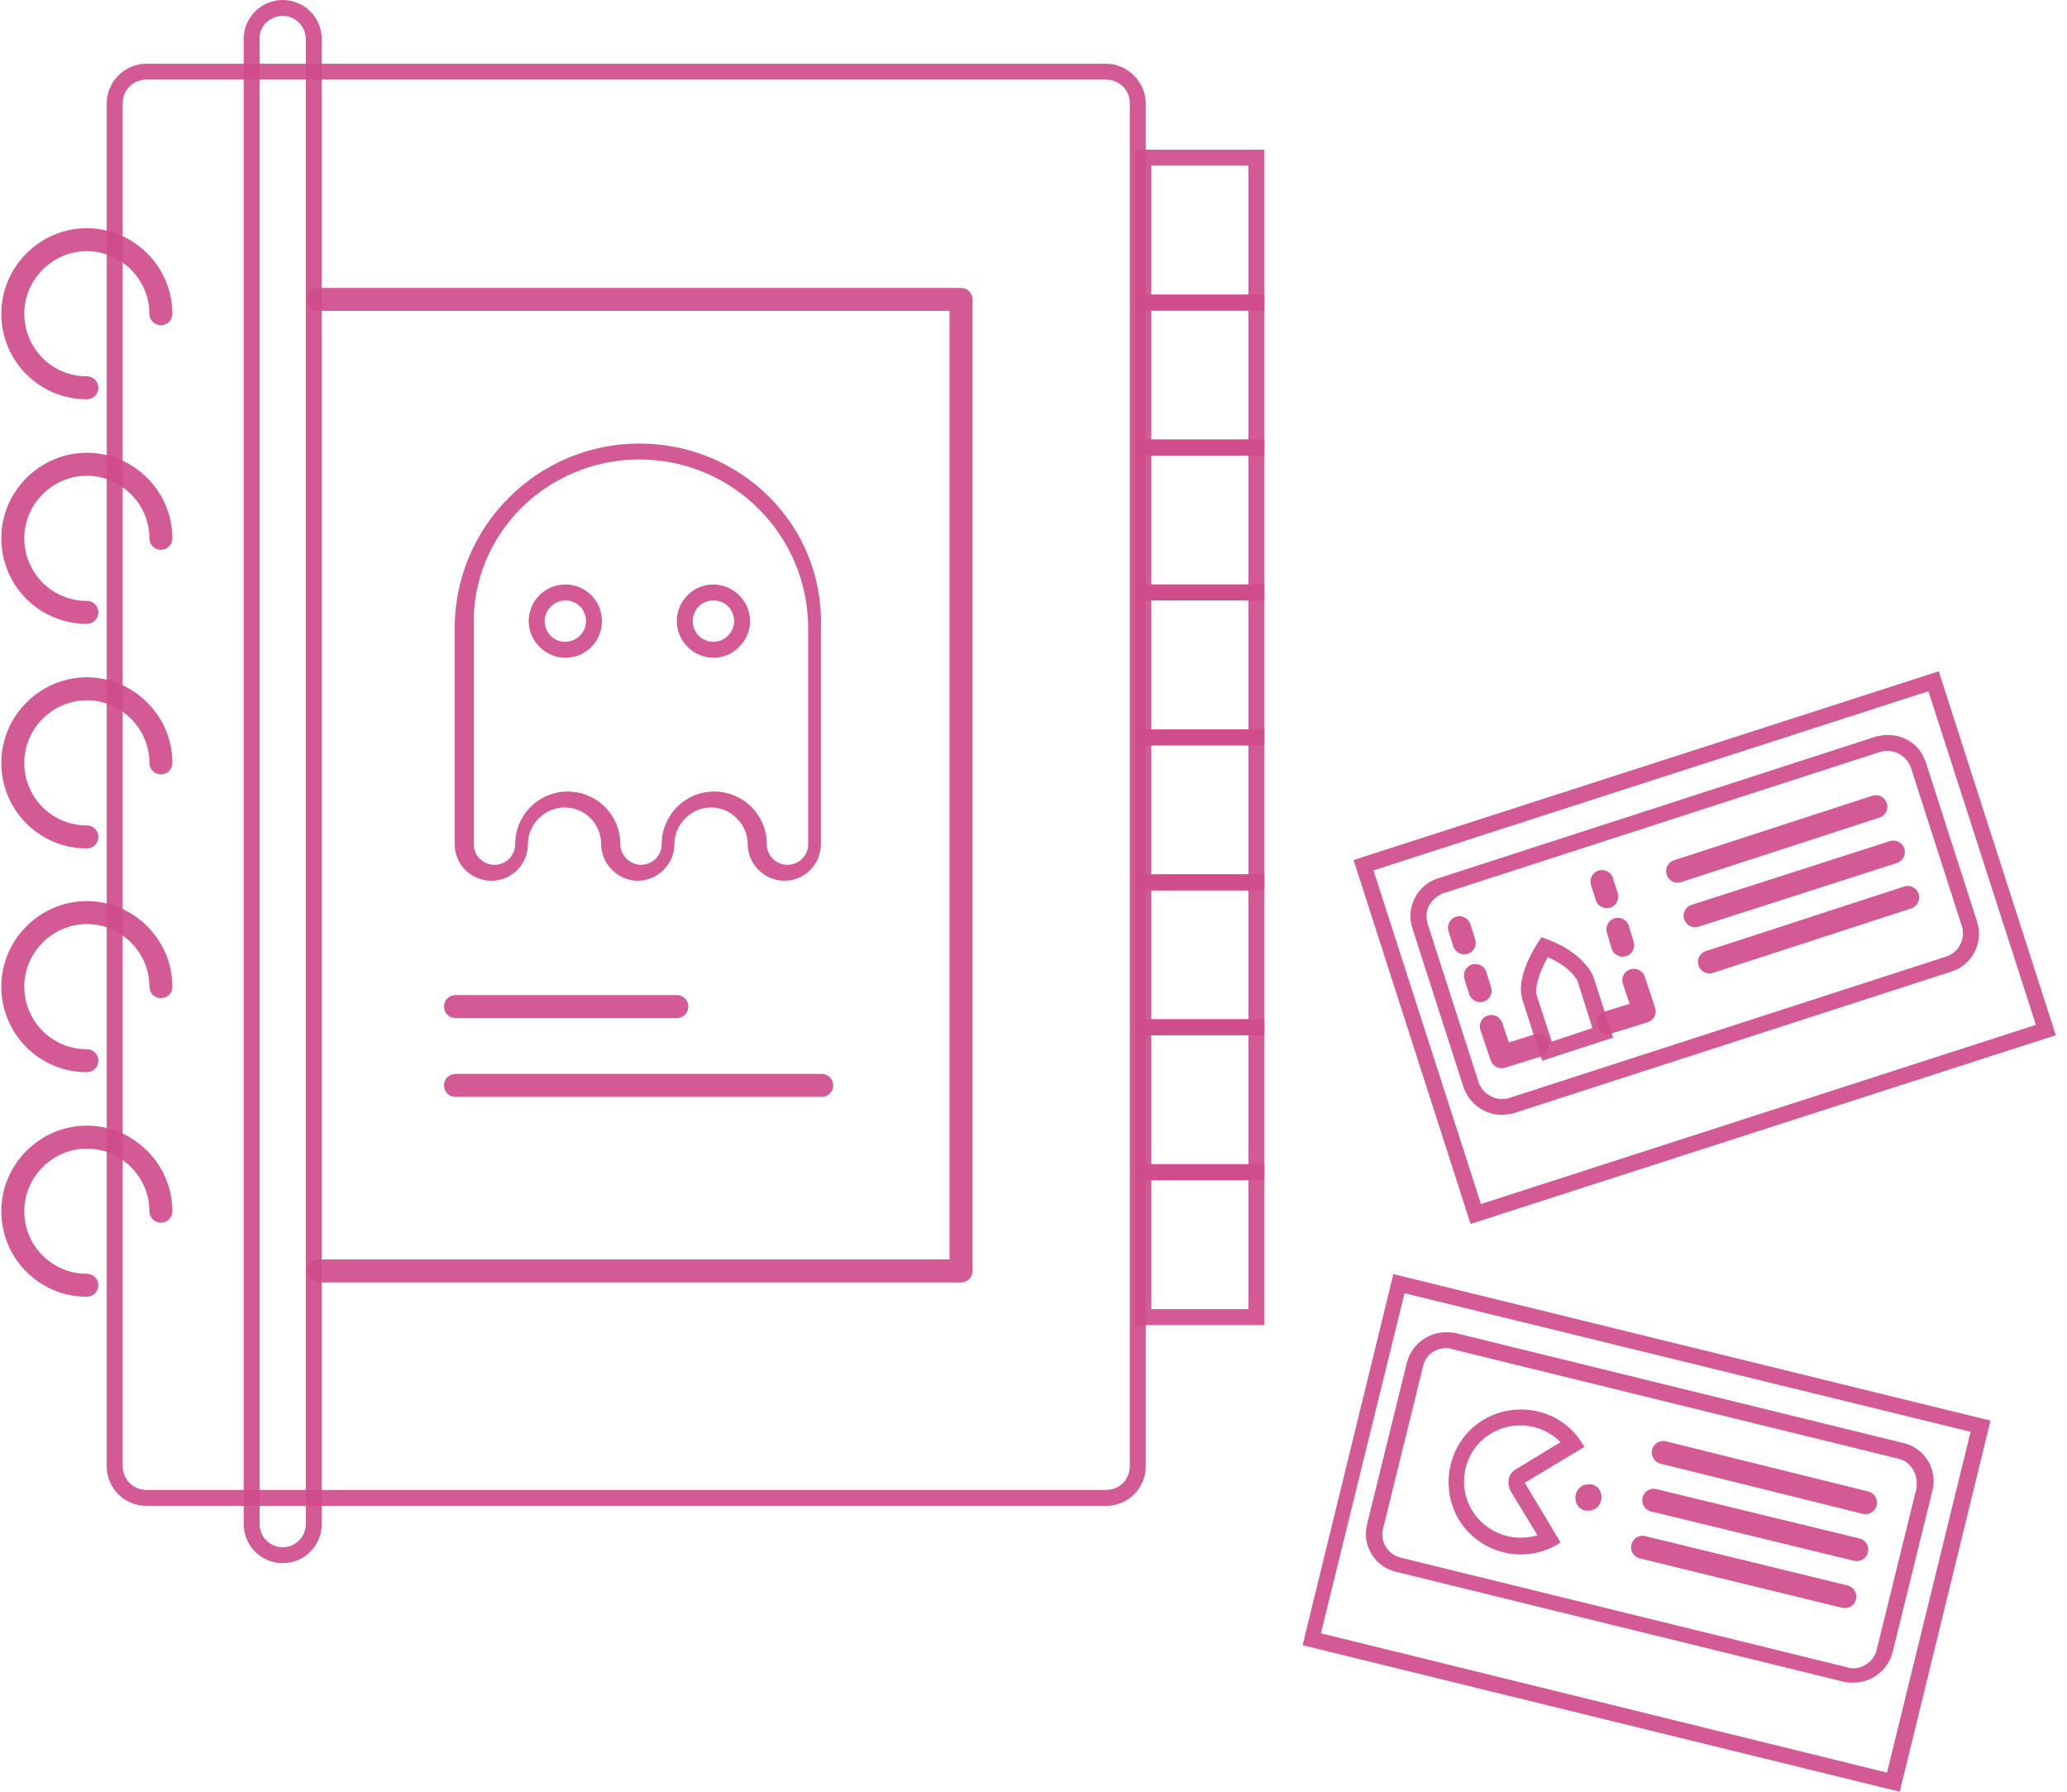 <svg width="180" height="156" viewBox="0 0 180 156" fill="none" xmlns="http://www.w3.org/2000/svg">
<path d="M108.72 14.421V25.653H100.262V14.421H108.72ZM110.107 13.035H98.875V27.04H110.107V13.035Z" fill="#CF4C8B" fill-opacity="0.92"/>
<path d="M108.72 27.04V38.272H100.262V27.04H108.72ZM110.107 25.653H98.875V39.659H110.107V25.653Z" fill="#CF4C8B" fill-opacity="0.92"/>
<path d="M108.72 39.659V50.891H100.262V39.659H108.72ZM110.107 38.272H98.875V52.277H110.107V38.272Z" fill="#CF4C8B" fill-opacity="0.92"/>
<path d="M108.72 52.277V63.509H100.262V52.277H108.72ZM110.107 50.891H98.875V64.896H110.107V50.891Z" fill="#CF4C8B" fill-opacity="0.92"/>
<path d="M108.72 64.896V76.128H100.262V64.896H108.72ZM110.107 63.509H98.875V77.515H110.107V63.509Z" fill="#CF4C8B" fill-opacity="0.92"/>
<path d="M108.72 77.515V88.747H100.262V77.515H108.72ZM110.107 76.128H98.875V90.133H110.107V76.128Z" fill="#CF4C8B" fill-opacity="0.92"/>
<path d="M108.72 90.133V101.365H100.262V90.133H108.72ZM110.107 88.747H98.875V102.752H110.107V88.747Z" fill="#CF4C8B" fill-opacity="0.92"/>
<path d="M108.72 102.752V113.984H100.262V102.752H108.72ZM110.107 101.365H98.875V115.371H110.107V101.365Z" fill="#CF4C8B" fill-opacity="0.92"/>
<path d="M96.31 6.933C97.489 6.933 98.39 7.835 98.39 9.013V127.643C98.39 128.821 97.489 129.723 96.31 129.723H12.763C11.584 129.723 10.683 128.821 10.683 127.643V9.013C10.683 7.835 11.584 6.933 12.763 6.933H96.31ZM96.31 5.547H12.763C10.891 5.547 9.296 7.072 9.296 9.013V127.643C9.296 129.584 10.822 131.109 12.763 131.109H96.31C98.251 131.109 99.776 129.584 99.776 127.643V9.013C99.776 7.141 98.182 5.547 96.31 5.547Z" fill="#CF4C8B" fill-opacity="0.92"/>
<path d="M27.739 26.069H83.691V110.656H27.739" stroke="#CF4C8B" stroke-opacity="0.92" stroke-width="2" stroke-miterlimit="10" stroke-linecap="round" stroke-linejoin="round"/>
<path d="M55.68 40.005C63.792 40.005 70.379 46.592 70.379 54.704V73.493C70.379 74.533 69.547 75.296 68.576 75.296C67.536 75.296 66.774 74.464 66.774 73.493C66.774 70.928 64.694 68.917 62.198 68.917C59.632 68.917 57.622 70.997 57.622 73.493C57.622 74.533 56.79 75.296 55.819 75.296C54.848 75.296 54.016 74.464 54.016 73.493C54.016 70.928 51.936 68.917 49.44 68.917C46.875 68.917 44.864 70.997 44.864 73.493C44.864 74.533 44.032 75.296 43.062 75.296C42.022 75.296 41.259 74.464 41.259 73.493V54.635C40.982 46.592 47.568 40.005 55.68 40.005ZM55.68 38.619C46.806 38.619 39.595 45.829 39.595 54.704V73.493C39.595 75.296 41.051 76.683 42.784 76.683C44.587 76.683 45.974 75.227 45.974 73.493C45.974 71.76 47.43 70.304 49.163 70.304C50.966 70.304 52.352 71.76 52.352 73.493C52.352 75.227 53.808 76.683 55.542 76.683C57.275 76.683 58.731 75.227 58.731 73.493C58.731 71.76 60.187 70.304 61.92 70.304C63.654 70.304 65.11 71.76 65.11 73.493C65.11 75.227 66.566 76.683 68.299 76.683C70.102 76.683 71.488 75.227 71.488 73.493V54.635C71.766 45.76 64.555 38.619 55.68 38.619Z" fill="#CF4C8B" fill-opacity="0.92"/>
<path d="M49.233 52.277C50.273 52.277 51.035 53.109 51.035 54.08C51.035 55.051 50.203 55.883 49.233 55.883C48.193 55.883 47.43 55.051 47.43 54.08C47.43 53.109 48.262 52.277 49.233 52.277ZM49.233 50.891C47.43 50.891 46.043 52.347 46.043 54.08C46.043 55.813 47.499 57.269 49.233 57.269C51.035 57.269 52.422 55.813 52.422 54.08C52.422 52.347 51.035 50.891 49.233 50.891Z" fill="#CF4C8B" fill-opacity="0.92"/>
<path d="M62.129 52.277C63.169 52.277 63.931 53.109 63.931 54.08C63.931 55.051 63.099 55.883 62.129 55.883C61.089 55.883 60.326 55.051 60.326 54.08C60.326 53.109 61.089 52.277 62.129 52.277ZM62.129 50.891C60.326 50.891 58.939 52.347 58.939 54.08C58.939 55.813 60.395 57.269 62.129 57.269C63.862 57.269 65.318 55.813 65.318 54.08C65.318 52.347 63.862 50.891 62.129 50.891Z" fill="#CF4C8B" fill-opacity="0.92"/>
<path d="M7.563 33.765C3.958 33.765 1.115 30.853 1.115 27.317C1.115 23.781 4.027 20.869 7.563 20.869C11.099 20.869 14.011 23.781 14.011 27.317" stroke="#CF4C8B" stroke-opacity="0.92" stroke-width="2" stroke-miterlimit="10" stroke-linecap="round" stroke-linejoin="round"/>
<path d="M7.563 53.317C3.958 53.317 1.115 50.405 1.115 46.869C1.115 43.333 4.027 40.421 7.563 40.421C11.099 40.421 14.011 43.333 14.011 46.869" stroke="#CF4C8B" stroke-opacity="0.92" stroke-width="2" stroke-miterlimit="10" stroke-linecap="round" stroke-linejoin="round"/>
<path d="M7.563 72.869C3.958 72.869 1.115 69.957 1.115 66.421C1.115 62.885 4.027 59.973 7.563 59.973C11.099 59.973 14.011 62.885 14.011 66.421" stroke="#CF4C8B" stroke-opacity="0.92" stroke-width="2" stroke-miterlimit="10" stroke-linecap="round" stroke-linejoin="round"/>
<path d="M7.563 92.352C3.958 92.352 1.115 89.44 1.115 85.904C1.115 82.368 4.027 79.456 7.563 79.456C11.099 79.456 14.011 82.368 14.011 85.904" stroke="#CF4C8B" stroke-opacity="0.92" stroke-width="2" stroke-miterlimit="10" stroke-linecap="round" stroke-linejoin="round"/>
<path d="M7.563 111.904C3.958 111.904 1.115 108.992 1.115 105.456C1.115 101.92 4.027 99.008 7.563 99.008C11.099 99.008 14.011 101.92 14.011 105.456" stroke="#CF4C8B" stroke-opacity="0.92" stroke-width="2" stroke-miterlimit="10" stroke-linecap="round" stroke-linejoin="round"/>
<path d="M24.619 1.387C25.729 1.387 26.63 2.288 26.63 3.397V132.704C26.63 133.813 25.729 134.715 24.619 134.715C23.51 134.715 22.608 133.813 22.608 132.704V3.397C22.539 2.288 23.51 1.387 24.619 1.387ZM24.619 0C22.747 0 21.222 1.525 21.222 3.397V132.704C21.222 134.576 22.747 136.101 24.619 136.101C26.491 136.101 28.017 134.576 28.017 132.704V3.397C28.017 1.525 26.491 0 24.619 0Z" fill="#CF4C8B" fill-opacity="0.92"/>
<path d="M39.664 87.637H58.939" stroke="#CF4C8B" stroke-opacity="0.92" stroke-width="2" stroke-miterlimit="10" stroke-linecap="round" stroke-linejoin="round"/>
<path d="M39.664 94.501H71.558" stroke="#CF4C8B" stroke-opacity="0.92" stroke-width="2" stroke-miterlimit="10" stroke-linecap="round" stroke-linejoin="round"/>
<path d="M167.931 60.181L177.291 89.232L128.966 104.832L119.606 75.781L167.931 60.181ZM168.832 58.448L117.872 74.88L128.064 106.565L179.024 90.133L168.832 58.448Z" fill="#CF4C8B" fill-opacity="0.92"/>
<path d="M164.395 65.381C165.296 65.381 166.128 66.005 166.406 66.837L170.843 80.635C171.19 81.744 170.566 82.923 169.526 83.269L131.392 95.611C131.184 95.68 130.976 95.68 130.768 95.68C129.867 95.68 129.035 95.056 128.758 94.224L124.32 80.427C124.182 79.872 124.182 79.317 124.459 78.832C124.736 78.347 125.152 78 125.638 77.792L163.771 65.451C163.979 65.381 164.187 65.381 164.395 65.381ZM164.395 63.995C164.048 63.995 163.702 64.064 163.355 64.133L125.222 76.475C123.419 77.029 122.379 79.04 123.003 80.843L127.44 94.64C127.926 96.096 129.312 97.067 130.768 97.067C131.115 97.067 131.462 96.997 131.808 96.928L169.942 84.587C171.744 84.032 172.784 82.021 172.16 80.219L167.723 66.421C167.238 64.896 165.92 63.995 164.395 63.995Z" fill="#CF4C8B" fill-opacity="0.92"/>
<path d="M146.091 75.851L163.355 70.235" stroke="#CF4C8B" stroke-opacity="0.92" stroke-width="2" stroke-miterlimit="10" stroke-linecap="round" stroke-linejoin="round"/>
<path d="M147.616 79.733L164.88 74.187" stroke="#CF4C8B" stroke-opacity="0.92" stroke-width="2" stroke-miterlimit="10" stroke-linecap="round" stroke-linejoin="round"/>
<path d="M148.864 83.755L166.128 78.139" stroke="#CF4C8B" stroke-opacity="0.92" stroke-width="2" stroke-miterlimit="10" stroke-linecap="round" stroke-linejoin="round"/>
<path d="M129.867 89.371L130.768 92.005L133.888 91.035" stroke="#CF4C8B" stroke-opacity="0.92" stroke-width="2" stroke-miterlimit="10" stroke-linecap="round" stroke-linejoin="round"/>
<path d="M142.278 85.349L143.179 88.053L140.059 89.024" stroke="#CF4C8B" stroke-opacity="0.92" stroke-width="2" stroke-miterlimit="10" stroke-linecap="round" stroke-linejoin="round"/>
<path d="M134.79 83.339C136.87 84.24 137.424 85.419 137.424 85.557L138.672 89.509L135.136 90.688L133.819 86.667C133.611 85.765 134.235 84.309 134.79 83.339ZM134.235 81.605C134.235 81.605 131.878 84.795 132.571 87.013C133.264 89.232 134.304 92.352 134.304 92.352L140.475 90.341L138.742 85.003C138.742 85.072 138.048 82.853 134.235 81.605Z" fill="#CF4C8B" fill-opacity="0.92"/>
<path d="M128.896 86.251L128.48 84.933" stroke="#CF4C8B" stroke-opacity="0.92" stroke-width="2" stroke-miterlimit="10" stroke-linecap="round" stroke-linejoin="round"/>
<path d="M127.51 82.091L127.094 80.773" stroke="#CF4C8B" stroke-opacity="0.92" stroke-width="2" stroke-miterlimit="10" stroke-linecap="round" stroke-linejoin="round"/>
<path d="M141.307 82.299L140.891 80.912" stroke="#CF4C8B" stroke-opacity="0.92" stroke-width="2" stroke-miterlimit="10" stroke-linecap="round" stroke-linejoin="round"/>
<path d="M139.92 78.069L139.504 76.752" stroke="#CF4C8B" stroke-opacity="0.92" stroke-width="2" stroke-miterlimit="10" stroke-linecap="round" stroke-linejoin="round"/>
<path d="M122.31 112.597L171.606 124.661L164.326 154.336L115.03 142.203L122.31 112.597ZM121.339 110.933L113.435 143.243L165.435 156L173.339 123.691L121.339 110.933Z" fill="#CF4C8B" fill-opacity="0.92"/>
<path d="M125.915 117.381C126.054 117.381 126.262 117.381 126.4 117.451L165.366 127.019C165.92 127.157 166.336 127.504 166.614 127.989C166.891 128.475 166.96 129.029 166.891 129.584L163.424 143.659C163.216 144.56 162.315 145.253 161.414 145.253C161.275 145.253 161.067 145.253 160.928 145.184L121.963 135.616C120.854 135.339 120.16 134.229 120.438 133.12L123.904 119.045C124.112 118.005 124.944 117.381 125.915 117.381ZM125.915 115.995C124.39 115.995 122.934 117.035 122.518 118.629L119.051 132.704C118.566 134.576 119.744 136.448 121.616 136.864L160.582 146.432C160.859 146.501 161.136 146.501 161.414 146.501C162.939 146.501 164.395 145.461 164.811 143.867L168.278 129.792C168.763 127.92 167.584 126.048 165.712 125.632L126.747 116.064C126.47 115.995 126.192 115.995 125.915 115.995Z" fill="#CF4C8B" fill-opacity="0.92"/>
<path d="M144.843 126.464L162.454 130.832" stroke="#CF4C8B" stroke-opacity="0.92" stroke-width="2" stroke-miterlimit="10" stroke-linecap="round" stroke-linejoin="round"/>
<path d="M144.011 130.624L161.691 134.923" stroke="#CF4C8B" stroke-opacity="0.92" stroke-width="2" stroke-miterlimit="10" stroke-linecap="round" stroke-linejoin="round"/>
<path d="M143.04 134.715L160.651 139.013" stroke="#CF4C8B" stroke-opacity="0.92" stroke-width="2" stroke-miterlimit="10" stroke-linecap="round" stroke-linejoin="round"/>
<path d="M132.433 124.107C133.75 124.107 134.998 124.661 135.899 125.563L132.017 127.92C131.67 128.128 131.462 128.405 131.393 128.752C131.323 129.099 131.393 129.515 131.531 129.792L133.889 133.675C133.403 133.813 132.918 133.883 132.433 133.883C130.699 133.883 129.105 132.981 128.203 131.525C126.817 129.237 127.51 126.187 129.867 124.8C130.699 124.315 131.531 124.107 132.433 124.107ZM132.433 122.72C131.323 122.72 130.214 122.997 129.174 123.621C126.193 125.424 125.291 129.307 127.025 132.288C128.203 134.229 130.283 135.339 132.433 135.339C133.542 135.339 134.651 135.061 135.691 134.437C135.761 134.368 135.83 134.368 135.899 134.299L132.779 129.099L137.979 125.979C137.91 125.909 137.91 125.84 137.841 125.771C136.662 123.76 134.582 122.72 132.433 122.72Z" fill="#CF4C8B" fill-opacity="0.92"/>
<path d="M138.326 129.237C137.771 129.237 137.355 129.584 137.216 130.139C137.078 130.763 137.424 131.387 138.048 131.525C138.118 131.525 138.256 131.525 138.326 131.525C138.88 131.525 139.296 131.179 139.435 130.624C139.574 130 139.227 129.376 138.603 129.237C138.534 129.237 138.395 129.237 138.326 129.237Z" fill="#CF4C8B" fill-opacity="0.92"/>
</svg>
